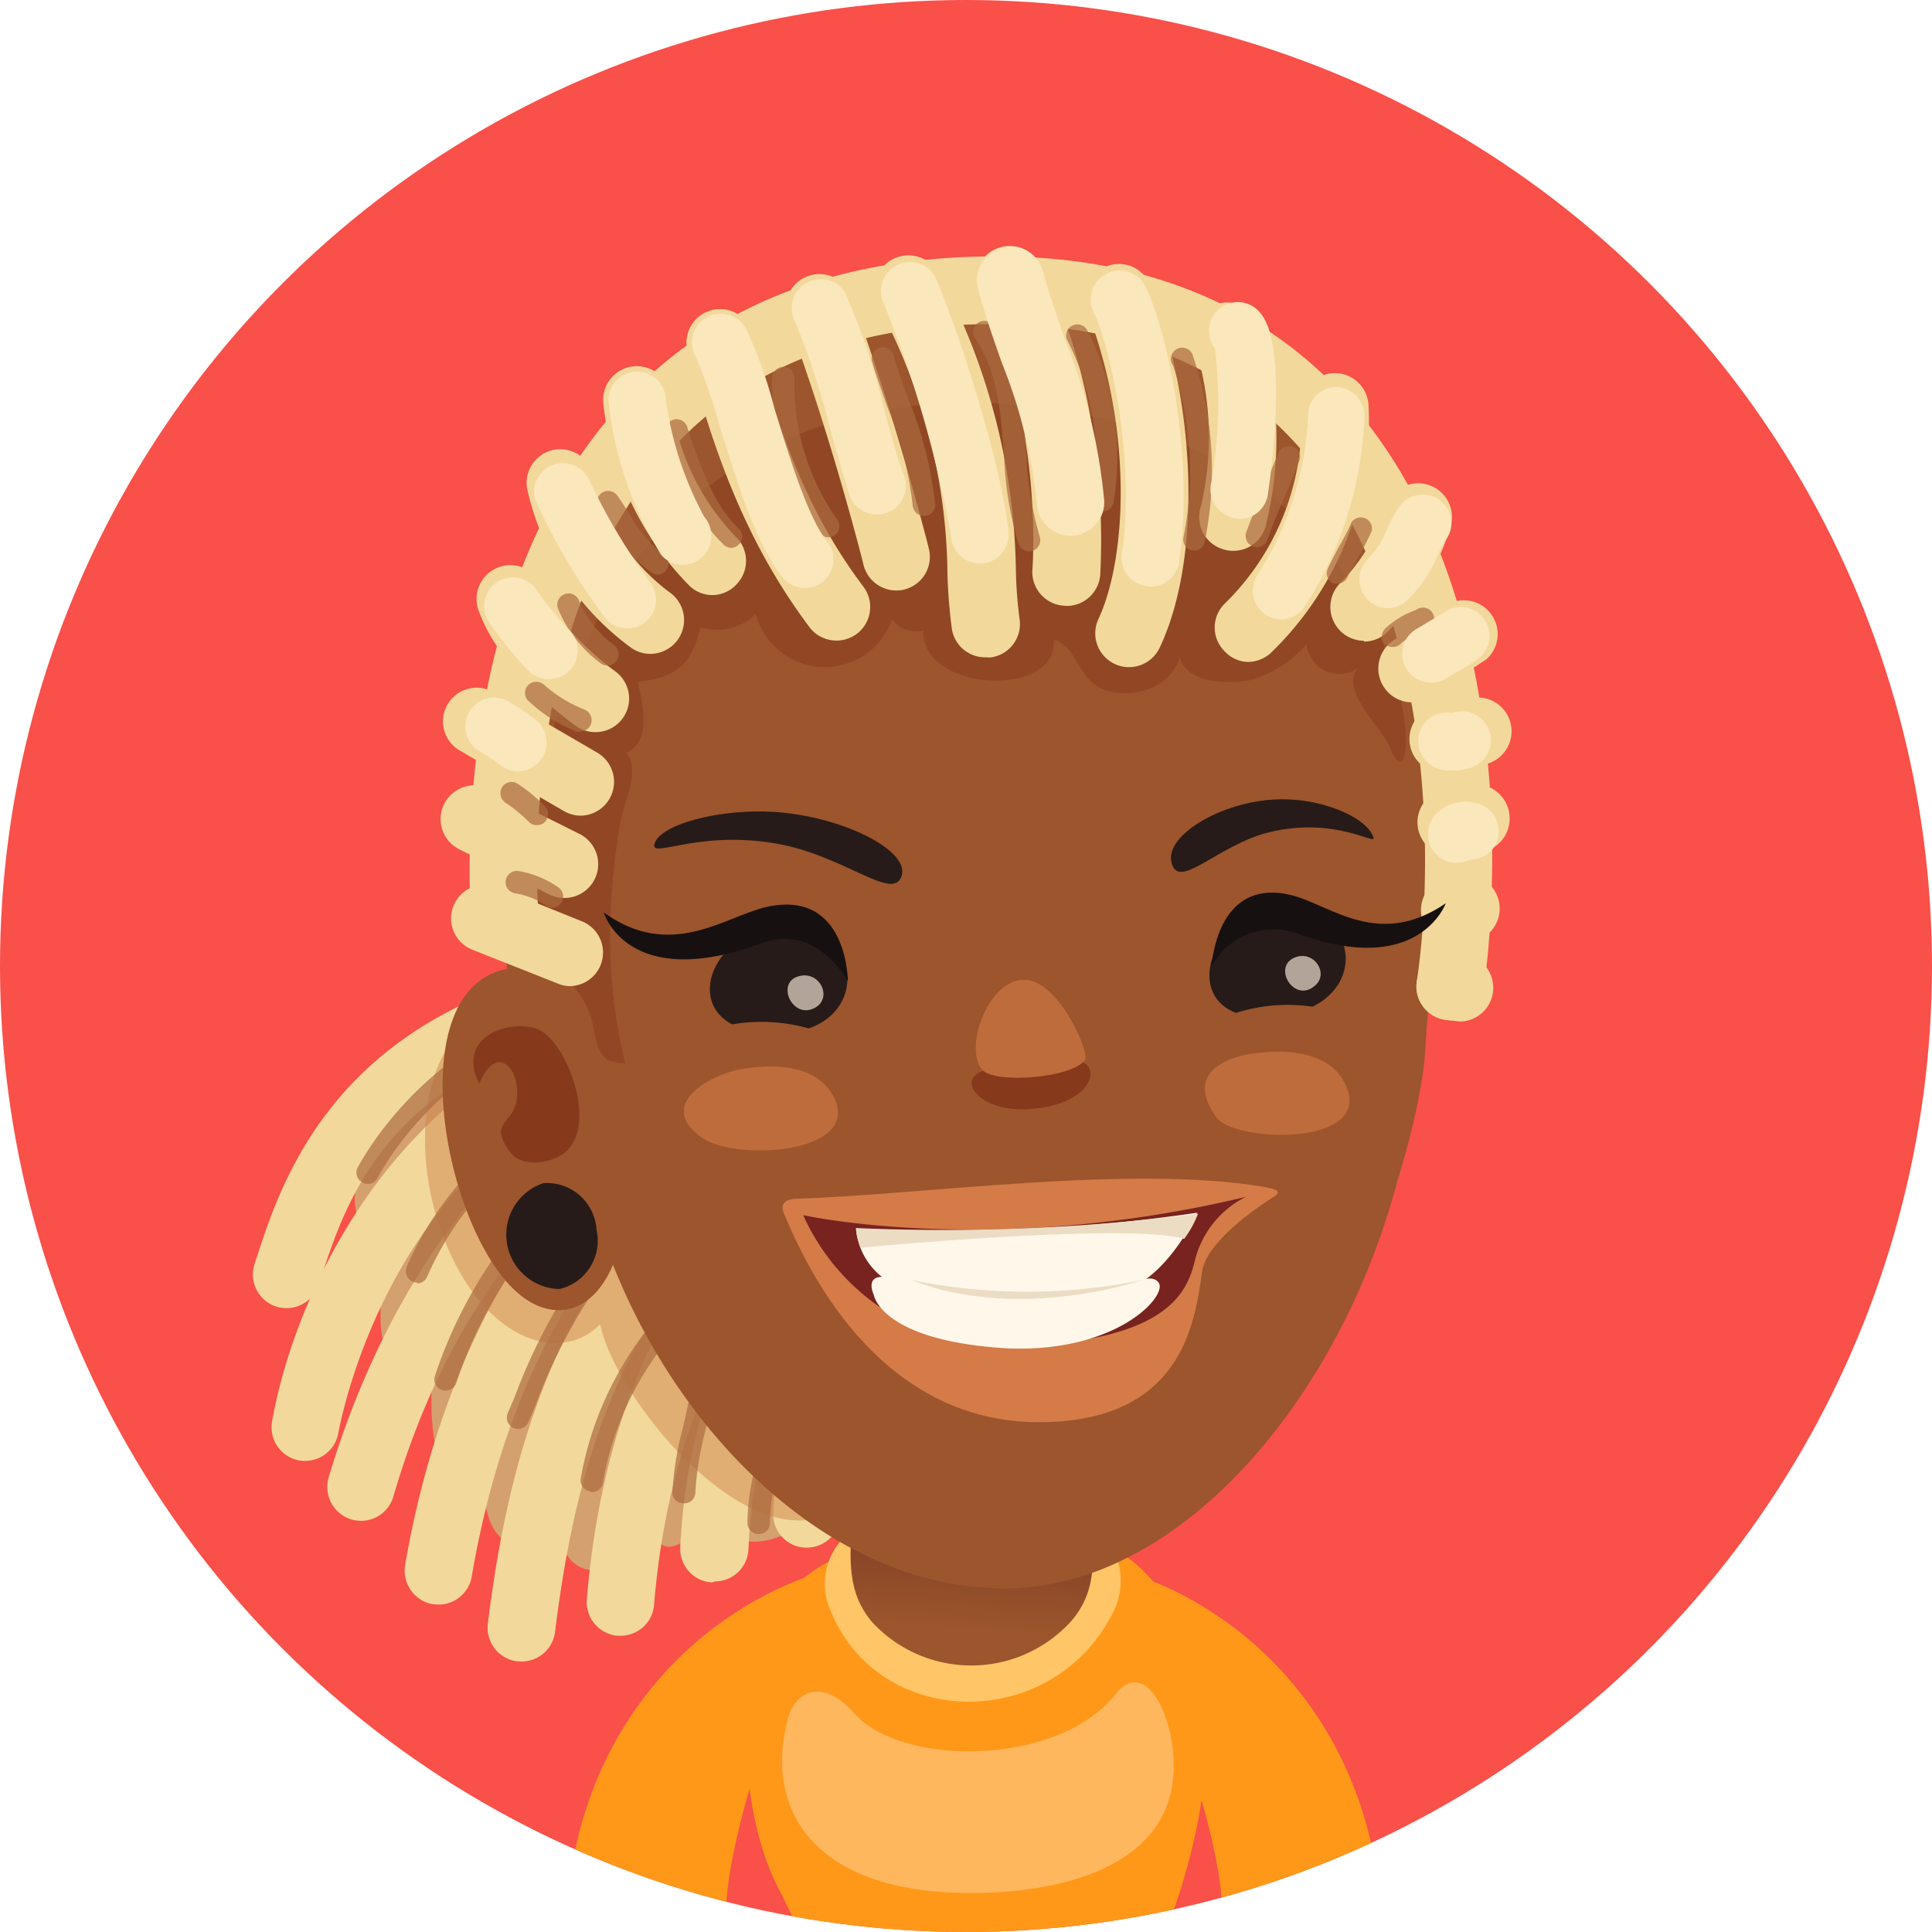 <svg xmlns="http://www.w3.org/2000/svg" xmlns:xlink="http://www.w3.org/1999/xlink" viewBox="0 0 96 96"><defs><style>.cls-1{fill:none;}.cls-2{clip-path:url(#clip-path);}.cls-3{fill:#f95049;}.cls-4{fill:#ff9819;}.cls-5{fill:#ffc566;}.cls-6{fill:#fff;opacity:0.3;}.cls-7{fill:url(#linear-gradient);}.cls-8{fill:#d4a070;}.cls-9{fill:#f2d89b;}.cls-10{fill:#cf854d;opacity:0.5;}.cls-11,.cls-19{opacity:0.7;}.cls-12{fill:#ab6a3f;}.cls-13{fill:#9c552c;}.cls-14,.cls-15{fill:#661004;}.cls-14{opacity:0.4;}.cls-15{opacity:0.2;}.cls-16{fill:#261b18;}.cls-17{fill:#fae7bb;}.cls-18{fill:#bf6c3c;}.cls-19{fill:#f0ded1;}.cls-20{fill:#d47b48;}.cls-21{fill:#78231f;}.cls-22{fill:#fff7ea;}.cls-23{fill:#ecdcc4;}.cls-24{fill:#161110;}</style><clipPath id="clip-path" transform="translate(0)"><circle class="cls-1" cx="48" cy="48" r="48"/></clipPath><linearGradient id="linear-gradient" x1="-2034.18" y1="76.7" x2="-2033.92" y2="80.93" gradientTransform="matrix(-1, 0, 0, 1, -1985.85, 0)" gradientUnits="userSpaceOnUse"><stop offset="0" stop-color="#854326"/><stop offset="1" stop-color="#9c552c"/></linearGradient></defs><g id="Layer_2" data-name="Layer 2"><g id="Layer_4" data-name="Layer 4"><g class="cls-2"><rect class="cls-3" width="96" height="96"/><path class="cls-4" d="M39.8,78.46c-6,2.32-11.48,8.32-11.68,17.53h8C35.49,90.56,41.87,77.65,39.8,78.46Z" transform="translate(0)"/><path class="cls-4" d="M57,78.46C63,80.78,68.46,86.78,68.66,96H60.71C61.29,90.56,54.91,77.65,57,78.46Z" transform="translate(0)"/><path class="cls-4" d="M56.75,78C53,74.32,43.92,75.71,40.5,78c-4.5,3-3.91,11.66-1.91,15.65.41.81.8,1.58,1.13,2.37H57.93l.54-1.54C60.49,88.39,60.88,82,56.75,78Z" transform="translate(0)"/><path class="cls-5" d="M41.26,80a3.25,3.25,0,0,1,.1-2.82c2.08-4,13.23-4,14.27.74a3.51,3.51,0,0,1-.45,2.44C52.08,86.11,43.61,85.91,41.26,80Z" transform="translate(0)"/><path class="cls-6" d="M58.18,89.06c-.87,3.79-5.52,4.94-9.59,5-8,.13-10.71-4-9.42-8.73.35-1.26,1.7-2,3.29-.18,2.39,2.67,10.19,2.62,13-1C57.11,82.1,58.83,86.2,58.18,89.06Z" transform="translate(0)"/><path class="cls-7" d="M54.29,76.38a6,6,0,0,0-12,0c-.11,2,.14,3.09,1,4.17a6.7,6.7,0,0,0,9.94,0C54.15,79.47,54.4,78.34,54.29,76.38Z" transform="translate(0)"/><path class="cls-8" d="M43.31,60.56a17.41,17.41,0,0,0-4.45-10.92,7.87,7.87,0,0,0-4.19-2.36,10.11,10.11,0,0,0-6.86.83,18.85,18.85,0,0,0-6,5c-1.33,1.72-3.52,3.36-4.06,5.52-.39,1.56.15,3.3,1.82,1.8a17.42,17.42,0,0,0-.66,5.08c0,1.94,1,3.46,2.65,1.41-.15,1.6-.62,8.51,2.2,4.91.31,1.29.06,3.36,1,4.45,1.12,1.34,2.34-.39,2.81-1.37.13,1.13.27,2.87,1.73,3.1,1.3.22,2.54-1.55,3-2.61.4,2.82,2.17.86,3.21-.21.81,2.13,3.24,1.55,4.71.25C44.14,71.93,43.54,65.33,43.31,60.56Z" transform="translate(0)"/><path class="cls-9" d="M14.24,65a1.67,1.67,0,0,0,1.59-1.16l.11-.31c1.56-4.8,4.47-13.71,23.43-12.95a1.68,1.68,0,0,0,.13-3.35C18,46.38,14.32,57.67,12.75,62.5l-.1.31a1.67,1.67,0,0,0,1.07,2.11A1.58,1.58,0,0,0,14.24,65Z" transform="translate(0)"/><path class="cls-9" d="M15.17,72.59a1.67,1.67,0,0,0,1.64-1.38c.15-.8,3.7-19.53,22-18.16a1.65,1.65,0,0,0,1.8-1.54,1.69,1.69,0,0,0-1.55-1.8C22,48.42,14.89,62.84,13.52,70.63a1.67,1.67,0,0,0,1.36,1.94A1.37,1.37,0,0,0,15.17,72.59Z" transform="translate(0)"/><path class="cls-9" d="M17.94,75.57a1.67,1.67,0,0,0,1.6-1.19c2-6.8,6.39-16.6,20.62-23.27a1.67,1.67,0,0,0-1.42-3C27,53.59,19.87,61.64,16.33,73.41a1.69,1.69,0,0,0,1.13,2.09A2,2,0,0,0,17.94,75.57Z" transform="translate(0)"/><path class="cls-9" d="M21.79,79.73a1.67,1.67,0,0,0,1.65-1.39c1.53-9,6-20.47,18.52-24.19a1.67,1.67,0,0,0-1-3.21C26.08,55.37,21.52,69.65,20.13,77.77a1.69,1.69,0,0,0,1.37,1.94Z" transform="translate(0)"/><path class="cls-9" d="M25.92,82.56a1.68,1.68,0,0,0,1.66-1.47c1.17-9.42,4.18-20.75,17.26-24.79a1.67,1.67,0,0,0-1-3.2c-15.08,4.65-18.41,18-19.6,27.58a1.68,1.68,0,0,0,1.46,1.87Z" transform="translate(0)"/><path class="cls-9" d="M30.83,81.28a1.67,1.67,0,0,0,1.67-1.53c.5-6.13,2.78-17,12.38-20.5a1.67,1.67,0,0,0-1.16-3.14c-11.35,4.19-14,16.43-14.56,23.36a1.68,1.68,0,0,0,1.53,1.81Z" transform="translate(0)"/><path class="cls-9" d="M35.52,78.58A1.67,1.67,0,0,0,37.19,77c.23-5.32,2-12.42,9.13-16a1.68,1.68,0,0,0-1.52-3c-8.57,4.35-10.69,12.67-11,18.89a1.67,1.67,0,0,0,1.6,1.74Z" transform="translate(0)"/><path class="cls-9" d="M40.09,76.9a1.67,1.67,0,0,0,1.67-1.59c.13-2.61.9-9,5.38-11.94a1.68,1.68,0,1,0-1.84-2.8c-5.55,3.67-6.7,10.71-6.88,14.58A1.66,1.66,0,0,0,40,76.9Z" transform="translate(0)"/><path class="cls-10" d="M24.82,50c-3.81,1.13-4.42,6.67-3,10.88,1.92,5.73,6,7,8,4.92.71,3.41,6.16,10.27,10.36,9.72,3.27-.44,3-4,3.82-6.44,1.86-5.87-2.05-11.65-6.23-15.45C34.93,51,29.35,49,25.49,49.8Z" transform="translate(0)"/><g class="cls-11"><path class="cls-12" d="M18.27,58.83a.54.54,0,0,0,.49-.29c1.53-2.83,4.78-6,8-6.7a.55.55,0,0,0,.43-.66.56.56,0,0,0-.66-.44C23,51.48,19.43,55,17.78,58a.54.54,0,0,0,.23.75A.48.48,0,0,0,18.27,58.83Z" transform="translate(0)"/></g><g class="cls-11"><path class="cls-12" d="M20.72,63.77a.55.55,0,0,0,.51-.34,15.5,15.5,0,0,1,5.36-6.53.56.56,0,0,0,.2-.76.57.57,0,0,0-.77-.2,16.54,16.54,0,0,0-5.81,7,.57.57,0,0,0,.51.79Z" transform="translate(0)"/></g><g class="cls-11"><path class="cls-12" d="M22.14,69.1a.58.58,0,0,0,.54-.4,22.09,22.09,0,0,1,3.37-6.39.56.56,0,0,0-.13-.78.57.57,0,0,0-.78.13,23.26,23.26,0,0,0-3.53,6.71.55.55,0,0,0,.37.7A.45.45,0,0,0,22.14,69.1Z" transform="translate(0)"/></g><g class="cls-11"><path class="cls-12" d="M25.75,71a.56.56,0,0,0,.51-.34l.34-.81a27.42,27.42,0,0,1,3.3-6.28.55.55,0,0,0-.11-.78.56.56,0,0,0-.78.1,28.81,28.81,0,0,0-3.44,6.53l-.34.8a.56.56,0,0,0,.3.74A.54.54,0,0,0,25.75,71Z" transform="translate(0)"/></g><g class="cls-11"><path class="cls-12" d="M29.4,74.15a.57.57,0,0,0,.55-.44A15.53,15.53,0,0,1,32.85,67a.55.55,0,0,0-.07-.78.57.57,0,0,0-.79.06,16.75,16.75,0,0,0-3.13,7.16.56.56,0,0,0,.43.66Z" transform="translate(0)"/></g><g class="cls-11"><path class="cls-12" d="M34,74.7a.54.54,0,0,0,.55-.53A15.57,15.57,0,0,1,35,71.28c.1-.41.19-.83.28-1.24a.56.56,0,1,0-1.1-.22c-.08.4-.17.81-.27,1.21a15.79,15.79,0,0,0-.5,3.1.54.54,0,0,0,.54.57Z" transform="translate(0)"/></g><g class="cls-11"><path class="cls-12" d="M37.7,76.23a.56.56,0,0,0,.56-.54,10.13,10.13,0,0,1,.45-2.85.55.55,0,0,0-.35-.7.56.56,0,0,0-.71.35,11,11,0,0,0-.51,3.16.56.56,0,0,0,.54.58Z" transform="translate(0)"/></g><path class="cls-13" d="M35.59,53.62c3.71-.74,7.44-1.39,11.17-2,6.12-1.06,12.63,8.31,16.36,13.33,3.6,4.84,7.51-8.79,7.7-12.77.23-4.94,1.85-13,.87-18.49C66.9,7,30.91,10.57,26.17,29.18c-1.81,7.08-2.6,16.55.47,23.56C28.25,56.4,32.58,54.23,35.59,53.62Z" transform="translate(0)"/><path class="cls-13" d="M28.57,54.66C29.25,66,38.72,79,50,78.93S71.18,63,70.5,49.15c-.73-15.09-3.35-27.92-22.61-26.23C31,24.39,27.66,39.57,28.57,54.66Z" transform="translate(0)"/><path class="cls-13" d="M26.24,64.63c1.6,1,3.47.48,4.41-2.28,1-1.38.11-6.9-.67-10.36-.62-2.8-2.14-4.37-4.81-3.84C19.62,49.24,22.23,62.13,26.24,64.63Z" transform="translate(0)"/><path class="cls-14" d="M27.78,57.46c2.08-1.1.52-5.45-.92-6.25-1.18-.65-4.3.13-3.05,2.63.92-2.16,2.16-.6,1.84.95-.22,1.05-1.36,1-.33,2.42C25.87,58,27.13,57.81,27.78,57.46Z" transform="translate(0)"/><path class="cls-15" d="M49.67,20.06c-13.57-.77-23.69,8.52-23.73,28a3.42,3.42,0,0,1,2.53.94c1.07,1.16,1,2.37,1.25,3,.13.31.27.83,1.34.83a26.91,26.91,0,0,1-.68-8.2,33,33,0,0,1,.46-3.84c.17-.92,1-2.57.28-3.38,1.33-.62.77-2.47.59-3.53,2-.23,2.66-.93,3.1-2.72a2.69,2.69,0,0,0,2.74-.65,3.55,3.55,0,0,0,6.78.26,1.43,1.43,0,0,0,1.56.55c-.16,3.06,6.7,3.42,6.47.47,1.18.28,1.14,2,2.55,2.49s3.26-.11,3.71-1.62h0C59,34,61.12,34,62.14,33.79A5.74,5.74,0,0,0,64.92,32a1.63,1.63,0,0,0,2.64,1.13c-1.17,1,1.23,3.21,1.51,4C70.85,41.92,71.45,21.29,49.67,20.06Z" transform="translate(0)"/><path class="cls-16" d="M29.64,61.1a2.47,2.47,0,0,1-1.83,2.95A2.7,2.7,0,0,1,27,58.79,2.47,2.47,0,0,1,29.64,61.1Z" transform="translate(0)"/><path class="cls-9" d="M72.05,50.7a1.68,1.68,0,0,0,1.66-1.44C74,47.35,76.2,30.25,67,19.9c-4.47-5-10.75-7.42-18.74-7.14C40.87,13,35,15.5,30.77,20.18,23,28.8,23.16,42.12,23.42,46a1.74,1.74,0,0,0,1.75,1.64A1.62,1.62,0,0,0,26.77,46v-.2c-.23-3.55-.44-15.72,6.49-23.36,3.61-4,8.68-6.11,15.08-6.32,6.93-.23,12.34,1.79,16.12,6,6.69,7.49,6.88,20.27,5.94,26.65a1.68,1.68,0,0,0,1.42,1.9Z" transform="translate(0)"/><path class="cls-9" d="M56.12,33.15a1.69,1.69,0,0,0,1.52-1c2.06-4.4,1.85-12-.5-18A1.66,1.66,0,0,0,55,13.23a1.68,1.68,0,0,0-1,2.17c2.3,5.89,2,12.32.58,15.36A1.68,1.68,0,0,0,55.41,33,1.63,1.63,0,0,0,56.12,33.15Z" transform="translate(0)"/><path class="cls-9" d="M62,32.89a1.68,1.68,0,0,0,1.18-.48A15.94,15.94,0,0,0,68,20.12a1.67,1.67,0,1,0-3.34.19A12.67,12.67,0,0,1,60.85,30a1.66,1.66,0,0,0,0,2.36A1.63,1.63,0,0,0,62,32.89Z" transform="translate(0)"/><path class="cls-9" d="M32.35,32.49a1.68,1.68,0,0,0,1-3,10.11,10.11,0,0,1-3.86-5.77,1.67,1.67,0,1,0-3.3.55,13.33,13.33,0,0,0,5.19,7.93A1.62,1.62,0,0,0,32.35,32.49Z" transform="translate(0)"/><path class="cls-9" d="M53,30.11a1.68,1.68,0,0,0,1.67-1.54c0-.35.65-8.53-3-15.44a1.68,1.68,0,0,0-3,1.57c3.2,6.05,2.64,13.52,2.63,13.59A1.68,1.68,0,0,0,52.9,30.1Z" transform="translate(0)"/><path class="cls-9" d="M44.54,29.34a1.37,1.37,0,0,0,.4-.05,1.67,1.67,0,0,0,1.22-2c-.06-.27-1.68-6.64-3.89-12.64a1.68,1.68,0,0,0-3.15,1.16C41.28,21.6,42.9,28,42.91,28.08A1.68,1.68,0,0,0,44.54,29.34Z" transform="translate(0)"/><path class="cls-9" d="M61.28,27.37a1.66,1.66,0,0,0,1.6-1.19,18.18,18.18,0,0,0-.36-10.08,1.67,1.67,0,0,0-3.18,1,15,15,0,0,1,.33,8.07A1.67,1.67,0,0,0,60.8,27.3,1.59,1.59,0,0,0,61.28,27.37Z" transform="translate(0)"/><path class="cls-9" d="M35.39,29.57A1.64,1.64,0,0,0,36.63,29a1.67,1.67,0,0,0-.1-2.36,11.86,11.86,0,0,1-3.22-6.95,1.67,1.67,0,0,0-3.33.36,15.15,15.15,0,0,0,4.29,9.07A1.66,1.66,0,0,0,35.39,29.57Z" transform="translate(0)"/><path class="cls-9" d="M49,32.66a1.23,1.23,0,0,0,.27,0,1.67,1.67,0,0,0,1.39-1.91,21.56,21.56,0,0,1-.18-2.34,32.11,32.11,0,0,0-3.84-14.82,1.68,1.68,0,0,0-3,1.6,28.69,28.69,0,0,1,3.44,13.4,26.86,26.86,0,0,0,.22,2.68A1.67,1.67,0,0,0,49,32.66Z" transform="translate(0)"/><path class="cls-9" d="M41.56,31.83a1.67,1.67,0,0,0,1.34-2.68c-1.64-2.19-3.75-5.6-5.5-12.53a1.67,1.67,0,0,0-3.24.82c1.47,5.86,3.34,10.09,6.06,13.72A1.67,1.67,0,0,0,41.56,31.83Z" transform="translate(0)"/><path class="cls-9" d="M67.77,31.88a1.66,1.66,0,0,0,1.2-.51,12.73,12.73,0,0,0,3.12-5.24,1.68,1.68,0,1,0-3.28-.71A9.65,9.65,0,0,1,66.57,29a1.68,1.68,0,0,0,1.2,2.84Z" transform="translate(0)"/><path class="cls-9" d="M70.18,34.85a1.68,1.68,0,0,0,.92-.28l2.76-1.81A1.68,1.68,0,0,0,72,30l-2.76,1.82a1.68,1.68,0,0,0,.92,3.08Z" transform="translate(0)"/><path class="cls-9" d="M29.6,36.38a1.67,1.67,0,0,0,1-3c-.8-.57-3-2.42-3.64-4.13a1.68,1.68,0,1,0-3.15,1.16c1.11,3,4.48,5.44,4.86,5.7A1.64,1.64,0,0,0,29.6,36.38Z" transform="translate(0)"/><path class="cls-9" d="M71.67,38.42a1.5,1.5,0,0,0,.37,0L73.67,38a1.68,1.68,0,1,0-.73-3.27l-1.63.36a1.68,1.68,0,0,0,.36,3.31Z" transform="translate(0)"/><path class="cls-9" d="M72.17,42.55l.3,0,1.16-.21A1.67,1.67,0,0,0,73,39l-1.15.21a1.67,1.67,0,0,0,.3,3.32Z" transform="translate(0)"/><path class="cls-9" d="M72.35,46.88h.25l.49-.08a1.67,1.67,0,0,0-.49-3.31l-.49.07a1.67,1.67,0,0,0,.24,3.33Z" transform="translate(0)"/><path class="cls-9" d="M72.58,50.76a1.68,1.68,0,0,0,.19-3.34l-.53-.06a1.67,1.67,0,1,0-.38,3.32l.53.06Z" transform="translate(0)"/><path class="cls-9" d="M28.84,40.53a1.68,1.68,0,0,0,.84-3.13l-5.15-3a1.67,1.67,0,0,0-1.69,2.89l5.16,3A1.69,1.69,0,0,0,28.84,40.53Z" transform="translate(0)"/><path class="cls-9" d="M28.05,44.62a1.68,1.68,0,0,0,.75-3.18L24.32,39.2a1.67,1.67,0,1,0-1.5,3l4.48,2.25A1.69,1.69,0,0,0,28.05,44.62Z" transform="translate(0)"/><path class="cls-9" d="M28.27,49a1.67,1.67,0,0,0,.62-3.23L24.7,44.08a1.67,1.67,0,1,0-1.23,3.11l4.19,1.66A1.66,1.66,0,0,0,28.27,49Z" transform="translate(0)"/><g class="cls-11"><path class="cls-12" d="M59.32,27.36a.55.55,0,0,0,.54-.43,17.63,17.63,0,0,0-.57-9.2.56.56,0,1,0-1,.44,16.65,16.65,0,0,1,.52,8.5.56.56,0,0,0,.41.68Z" transform="translate(0)"/></g><g class="cls-11"><path class="cls-12" d="M62.45,27.19a.55.55,0,0,0,.52-.36c.36-1,.88-2.2,1.28-3.16l.3-.74a.55.55,0,0,0-.3-.73.57.57,0,0,0-.73.31l-.3.73c-.41,1-.93,2.22-1.29,3.19a.56.56,0,0,0,.32.72A.48.48,0,0,0,62.45,27.19Z" transform="translate(0)"/></g><g class="cls-11"><path class="cls-12" d="M66.46,29a.54.54,0,0,0,.5-.33c.16-.34.35-.69.54-1a14.11,14.11,0,0,0,.66-1.28.56.56,0,0,0-1-.45,11.13,11.13,0,0,1-.61,1.19c-.2.38-.4.75-.57,1.12a.56.56,0,0,0,.27.74A.69.69,0,0,0,66.46,29Z" transform="translate(0)"/></g><g class="cls-11"><path class="cls-12" d="M69.21,32.15a.55.55,0,0,0,.38-.15,3.32,3.32,0,0,1,1.14-.69.56.56,0,1,0-.37-1,4.44,4.44,0,0,0-1.53.92.56.56,0,0,0,0,.79A.59.59,0,0,0,69.21,32.15Z" transform="translate(0)"/></g><g class="cls-11"><path class="cls-12" d="M54.78,25.42a.57.57,0,0,0,.55-.46A13.79,13.79,0,0,0,54,16.37a.56.56,0,0,0-1,.48,12.66,12.66,0,0,1,1.28,7.91.56.56,0,0,0,.45.65Z" transform="translate(0)"/></g><g class="cls-11"><path class="cls-12" d="M51.13,27.4a.56.56,0,0,0,.53-.74A17.24,17.24,0,0,1,51,22.55c-.16-2.17-.32-4.43-1.63-6.36a.55.55,0,0,0-.77-.15.54.54,0,0,0-.15.77c1.14,1.69,1.28,3.7,1.44,5.82A17.62,17.62,0,0,0,50.6,27,.57.57,0,0,0,51.13,27.4Z" transform="translate(0)"/></g><g class="cls-11"><path class="cls-12" d="M45.94,25.64h0a.56.56,0,0,0,.53-.59,19.25,19.25,0,0,0-1.34-5.24c-.26-.71-.51-1.41-.71-2.09a.56.56,0,1,0-1.07.31c.21.71.47,1.42.73,2.16a18.41,18.41,0,0,1,1.27,4.92A.57.57,0,0,0,45.94,25.64Z" transform="translate(0)"/></g><g class="cls-11"><path class="cls-12" d="M41.15,26.7a.57.57,0,0,0,.35-.12.56.56,0,0,0,.08-.79,11.62,11.62,0,0,1-2.1-7,.57.57,0,0,0-.56-.56h0a.56.56,0,0,0-.55.57,12.61,12.61,0,0,0,2.36,7.66A.54.54,0,0,0,41.15,26.7Z" transform="translate(0)"/></g><g class="cls-11"><path class="cls-12" d="M36.28,27.22a.56.56,0,0,0,.38-1c-1.21-1.14-2-3.38-2.51-5a.55.55,0,0,0-.7-.36.56.56,0,0,0-.36.7c.58,1.84,1.42,4.12,2.8,5.43A.58.58,0,0,0,36.28,27.22Z" transform="translate(0)"/></g><g class="cls-11"><path class="cls-12" d="M32.66,28.55a.54.54,0,0,0,.47-.26.55.55,0,0,0-.17-.77,5.66,5.66,0,0,1-1.63-1.9c-.22-.34-.43-.68-.66-1a.56.56,0,0,0-.9.67c.22.29.42.6.62.92a6.73,6.73,0,0,0,2,2.25A.56.56,0,0,0,32.66,28.55Z" transform="translate(0)"/></g><g class="cls-11"><path class="cls-12" d="M30.18,33.07a.54.54,0,0,0,.43-.21.56.56,0,0,0-.07-.78,5.31,5.31,0,0,1-1.76-2.21.55.55,0,0,0-.71-.35.56.56,0,0,0-.35.71,6.49,6.49,0,0,0,2.1,2.71A.55.55,0,0,0,30.18,33.07Z" transform="translate(0)"/></g><g class="cls-11"><path class="cls-12" d="M28.84,36.34a.55.55,0,0,0,.53-.38.57.57,0,0,0-.35-.71A6.84,6.84,0,0,1,27,34a.57.57,0,0,0-.79.08.56.56,0,0,0,.08.78,7.71,7.71,0,0,0,2.37,1.5Z" transform="translate(0)"/></g><g class="cls-11"><path class="cls-12" d="M26.68,41a.58.58,0,0,0,.39-.15.56.56,0,0,0,0-.79,7.83,7.83,0,0,0-1.34-1.11.56.56,0,0,0-.78.16.58.58,0,0,0,.17.78,7.28,7.28,0,0,1,1.15.94A.52.52,0,0,0,26.68,41Z" transform="translate(0)"/></g><g class="cls-11"><path class="cls-12" d="M27.45,45.11a.56.56,0,0,0,.32-1,4.92,4.92,0,0,0-2-.83.56.56,0,1,0-.17,1.11,3.76,3.76,0,0,1,1.56.63A.56.56,0,0,0,27.45,45.11Z" transform="translate(0)"/></g><path class="cls-17" d="M53.19,26.62h.05a1.67,1.67,0,0,0,1.63-1.71,28,28,0,0,0-1.94-8c-.42-1.22-.82-2.38-1.1-3.42a1.67,1.67,0,1,0-3.23.86c.3,1.16.72,2.37,1.17,3.65a25.91,25.91,0,0,1,1.75,7A1.67,1.67,0,0,0,53.19,26.62Z" transform="translate(0)"/><path class="cls-17" d="M57.17,29.15a1.44,1.44,0,0,0,1.42-1.22c.8-5.47-.71-11.91-1.74-13.82a1.44,1.44,0,0,0-2.53,1.36c.73,1.35,2.14,7.24,1.43,12A1.43,1.43,0,0,0,57,29.13Z" transform="translate(0)"/><path class="cls-17" d="M61.55,25.79A1.43,1.43,0,0,0,63,24.57c.18-1.22,1-7.35-.36-9a1.43,1.43,0,0,0-2.27,1.74,23.14,23.14,0,0,1-.21,6.81,1.45,1.45,0,0,0,1.22,1.63Z" transform="translate(0)"/><path class="cls-17" d="M63.63,30.78a1.43,1.43,0,0,0,1.17-.59,18.75,18.75,0,0,0,3-9.49,1.44,1.44,0,0,0-1.4-1.47A1.4,1.4,0,0,0,65,20.64a16,16,0,0,1-2.48,7.87,1.44,1.44,0,0,0,.32,2A1.47,1.47,0,0,0,63.63,30.78Z" transform="translate(0)"/><path class="cls-17" d="M68.94,30.22a1.41,1.41,0,0,0,.94-.35,6.86,6.86,0,0,0,1.64-2.46,4.6,4.6,0,0,1,.25-.5,1.4,1.4,0,0,0-.15-2,1.44,1.44,0,0,0-2,.15,4.82,4.82,0,0,0-.66,1.15,4.87,4.87,0,0,1-.92,1.5,1.43,1.43,0,0,0,.94,2.51Z" transform="translate(0)"/><path class="cls-17" d="M71.11,33.92a1.49,1.49,0,0,0,.8-.24l.43-.26a8.64,8.64,0,0,0,1.16-.73,1.43,1.43,0,0,0-1.79-2.23c-.15.1-.52.31-.82.49l-.58.35a1.43,1.43,0,0,0,.8,2.62Z" transform="translate(0)"/><path class="cls-17" d="M48.69,28h.13a1.44,1.44,0,0,0,1.29-1.57c-.3-3.16-2.41-9.85-3.63-12.65a1.44,1.44,0,0,0-2.63,1.15,56.68,56.68,0,0,1,3.41,11.77A1.44,1.44,0,0,0,48.69,28Z" transform="translate(0)"/><path class="cls-17" d="M43.58,25.57a1.37,1.37,0,0,0,.52-.1,1.43,1.43,0,0,0,.81-1.86c-.22-.55-.57-1.8-.94-3.11a33.12,33.12,0,0,0-2-6,1.44,1.44,0,0,0-2.47,1.47,38.52,38.52,0,0,1,1.75,5.35c.41,1.45.76,2.7,1,3.39A1.45,1.45,0,0,0,43.58,25.57Z" transform="translate(0)"/><path class="cls-17" d="M40,29.22a1.42,1.42,0,0,0,.92-.34,1.44,1.44,0,0,0,.17-2c-.92-1.09-1.9-4.27-2.61-6.59a22.46,22.46,0,0,0-1.43-4,1.43,1.43,0,1,0-2.47,1.46,27.06,27.06,0,0,1,1.16,3.35c.87,2.84,1.86,6.05,3.16,7.6A1.45,1.45,0,0,0,40,29.22Z" transform="translate(0)"/><path class="cls-17" d="M33.91,28.07A1.44,1.44,0,0,0,35,25.69a17,17,0,0,1-1.91-5.81,1.44,1.44,0,0,0-1.44-1.42h0a1.44,1.44,0,0,0-1.42,1.45,18.15,18.15,0,0,0,2.63,7.67A1.43,1.43,0,0,0,33.91,28.07Z" transform="translate(0)"/><path class="cls-17" d="M31.14,31.22a1.41,1.41,0,0,0,1-.37,1.44,1.44,0,0,0,.1-2,30.87,30.87,0,0,1-2.92-4.91,1.44,1.44,0,0,0-2.75.83,31.06,31.06,0,0,0,3.55,6A1.43,1.43,0,0,0,31.14,31.22Z" transform="translate(0)"/><path class="cls-17" d="M27.27,33.75a1.43,1.43,0,0,0,1-2.46,17.89,17.89,0,0,1-1.53-1.86,1.43,1.43,0,1,0-2.47,1.44,18.21,18.21,0,0,0,2,2.47A1.44,1.44,0,0,0,27.27,33.75Z" transform="translate(0)"/><path class="cls-17" d="M25.73,38.33a1.44,1.44,0,0,0,.87-2.58,12.06,12.06,0,0,0-1.23-.83,1.43,1.43,0,1,0-1.48,2.44,11.55,11.55,0,0,1,1,.68A1.46,1.46,0,0,0,25.73,38.33Z" transform="translate(0)"/><path class="cls-17" d="M72.21,38.29a2.68,2.68,0,0,0,.93-.16,1.43,1.43,0,0,0-1-2.7,1.41,1.41,0,0,0-1.65,1.15,1.45,1.45,0,0,0,1.17,1.67A3.12,3.12,0,0,0,72.21,38.29Z" transform="translate(0)"/><path class="cls-17" d="M72.43,42.86a1.36,1.36,0,0,0,.63-.15,1.41,1.41,0,0,0,1.36-1,1.43,1.43,0,0,0-1-1.78,2,2,0,0,0-2.15.62,1.43,1.43,0,0,0,1.11,2.33Z" transform="translate(0)"/><path class="cls-18" d="M66.52,53.36a2.55,2.55,0,0,1,.43.76c1,2.87-5.59,2.62-6.48,1.43-1.66-2.24.47-3.08,2.11-3.24C63.83,52.18,65.6,52.24,66.52,53.36Z" transform="translate(0)"/><path class="cls-18" d="M41,53.91a2.61,2.61,0,0,1,.48.71c1.22,2.71-4.91,3.1-6.6,1.91-2.35-1.65.46-3.19,2.09-3.43C38.2,52.91,40,52.87,41,53.91Z" transform="translate(0)"/><path class="cls-16" d="M40,46.25c-3.85-1-6.25,3.27-3.62,4.65a8.67,8.67,0,0,1,3.8.2C42.72,50.25,42.83,47,40,46.25Z" transform="translate(0)"/><path class="cls-14" d="M54,52.92c-.6-.56-1.67.19-2.74.27s-1.84-.38-2.7.16.3,2,2.84,1.74S54.55,53.41,54,52.92Z" transform="translate(0)"/><path class="cls-18" d="M50.89,48.68c-1.82,0-3,3.43-2.09,4.47.61.73,4.58.42,5.13-.52C54.12,52.28,52.62,48.7,50.89,48.68Z" transform="translate(0)"/><path class="cls-19" d="M39.68,48.51c-1.17.33-.27,2.23.86,1.54C41.37,49.54,40.72,48.21,39.68,48.51Z" transform="translate(0)"/><path class="cls-16" d="M64.42,45.24c-3.94-.51-5.76,4.06-3,5.09a8.49,8.49,0,0,1,3.8-.31C67.68,48.83,67.36,45.61,64.42,45.24Z" transform="translate(0)"/><path class="cls-19" d="M64.31,47.59c-1.09.48,0,2.25,1,1.41C66.09,48.4,65.28,47.16,64.31,47.59Z" transform="translate(0)"/><path class="cls-20" d="M39.63,59.56c6.08-.18,16.49-1.7,23.14-.59.61.11,1,.21.49.52-1.47.93-3.36,2.45-3.53,3.71-.36,2.55-1,7.41-8,7.47-8.31.06-11.86-8.18-12.8-10.43C38.75,59.72,39.14,59.57,39.63,59.56Z" transform="translate(0)"/><path class="cls-21" d="M39.91,60.38s9.43,2.11,22-.91a4.83,4.83,0,0,0-2.52,3.1c-.39,1.65-1.34,4-8.66,4.31A11.06,11.06,0,0,1,39.91,60.38Z" transform="translate(0)"/><path class="cls-22" d="M42.54,61.05a3.38,3.38,0,0,0,2.48,3,19.28,19.28,0,0,0,10.47.21c2.49-.59,4-4,4-4A85.8,85.8,0,0,1,42.54,61.05Z" transform="translate(0)"/><path class="cls-22" d="M43.42,64.35c-.24-.56-.2-1.19,1.14-.76a26.77,26.77,0,0,0,8.06.78c3.47-.1,4.32-1.26,4.92-.68S55.62,67.22,50.09,67C43.77,66.64,43.42,64.35,43.42,64.35Z" transform="translate(0)"/><path class="cls-23" d="M42.77,62S56,60.73,58.84,61.56a5.18,5.18,0,0,0,.69-1.25,99.73,99.73,0,0,1-17,.71A2.75,2.75,0,0,0,42.77,62Z" transform="translate(0)"/><path class="cls-23" d="M45.28,63.6a28.57,28.57,0,0,0,11.5,0S50.66,65.72,45.28,63.6Z" transform="translate(0)"/><path class="cls-24" d="M30,45.34s1.16,4,7.87,1.52c2.73-1,4.26,1.9,4.26,1.9s0-4.61-4.06-3.69C36,45.55,33.33,47.74,30,45.34Z" transform="translate(0)"/><path class="cls-24" d="M71.84,44.88s-1.32,3.74-7.39,1.5A3.51,3.51,0,0,0,60.21,48s.21-4.47,4-3.51C66.15,45,68.53,47.16,71.84,44.88Z" transform="translate(0)"/><path class="cls-16" d="M68.25,41.63c-.28-1-2.7-2.09-5.12-1.89-2.64.21-5.23,1.81-4.92,3.11.34,1.46,2.28-.87,4.87-1.5C66.32,40.57,68.34,42,68.25,41.63Z" transform="translate(0)"/><path class="cls-16" d="M32.51,42c.12-1,3.32-1.9,6.29-1.63,3.25.3,6.41,1.92,6,3.16S42.17,42.7,39,42C35,41.15,32.43,42.63,32.51,42Z" transform="translate(0)"/></g></g></g></svg>